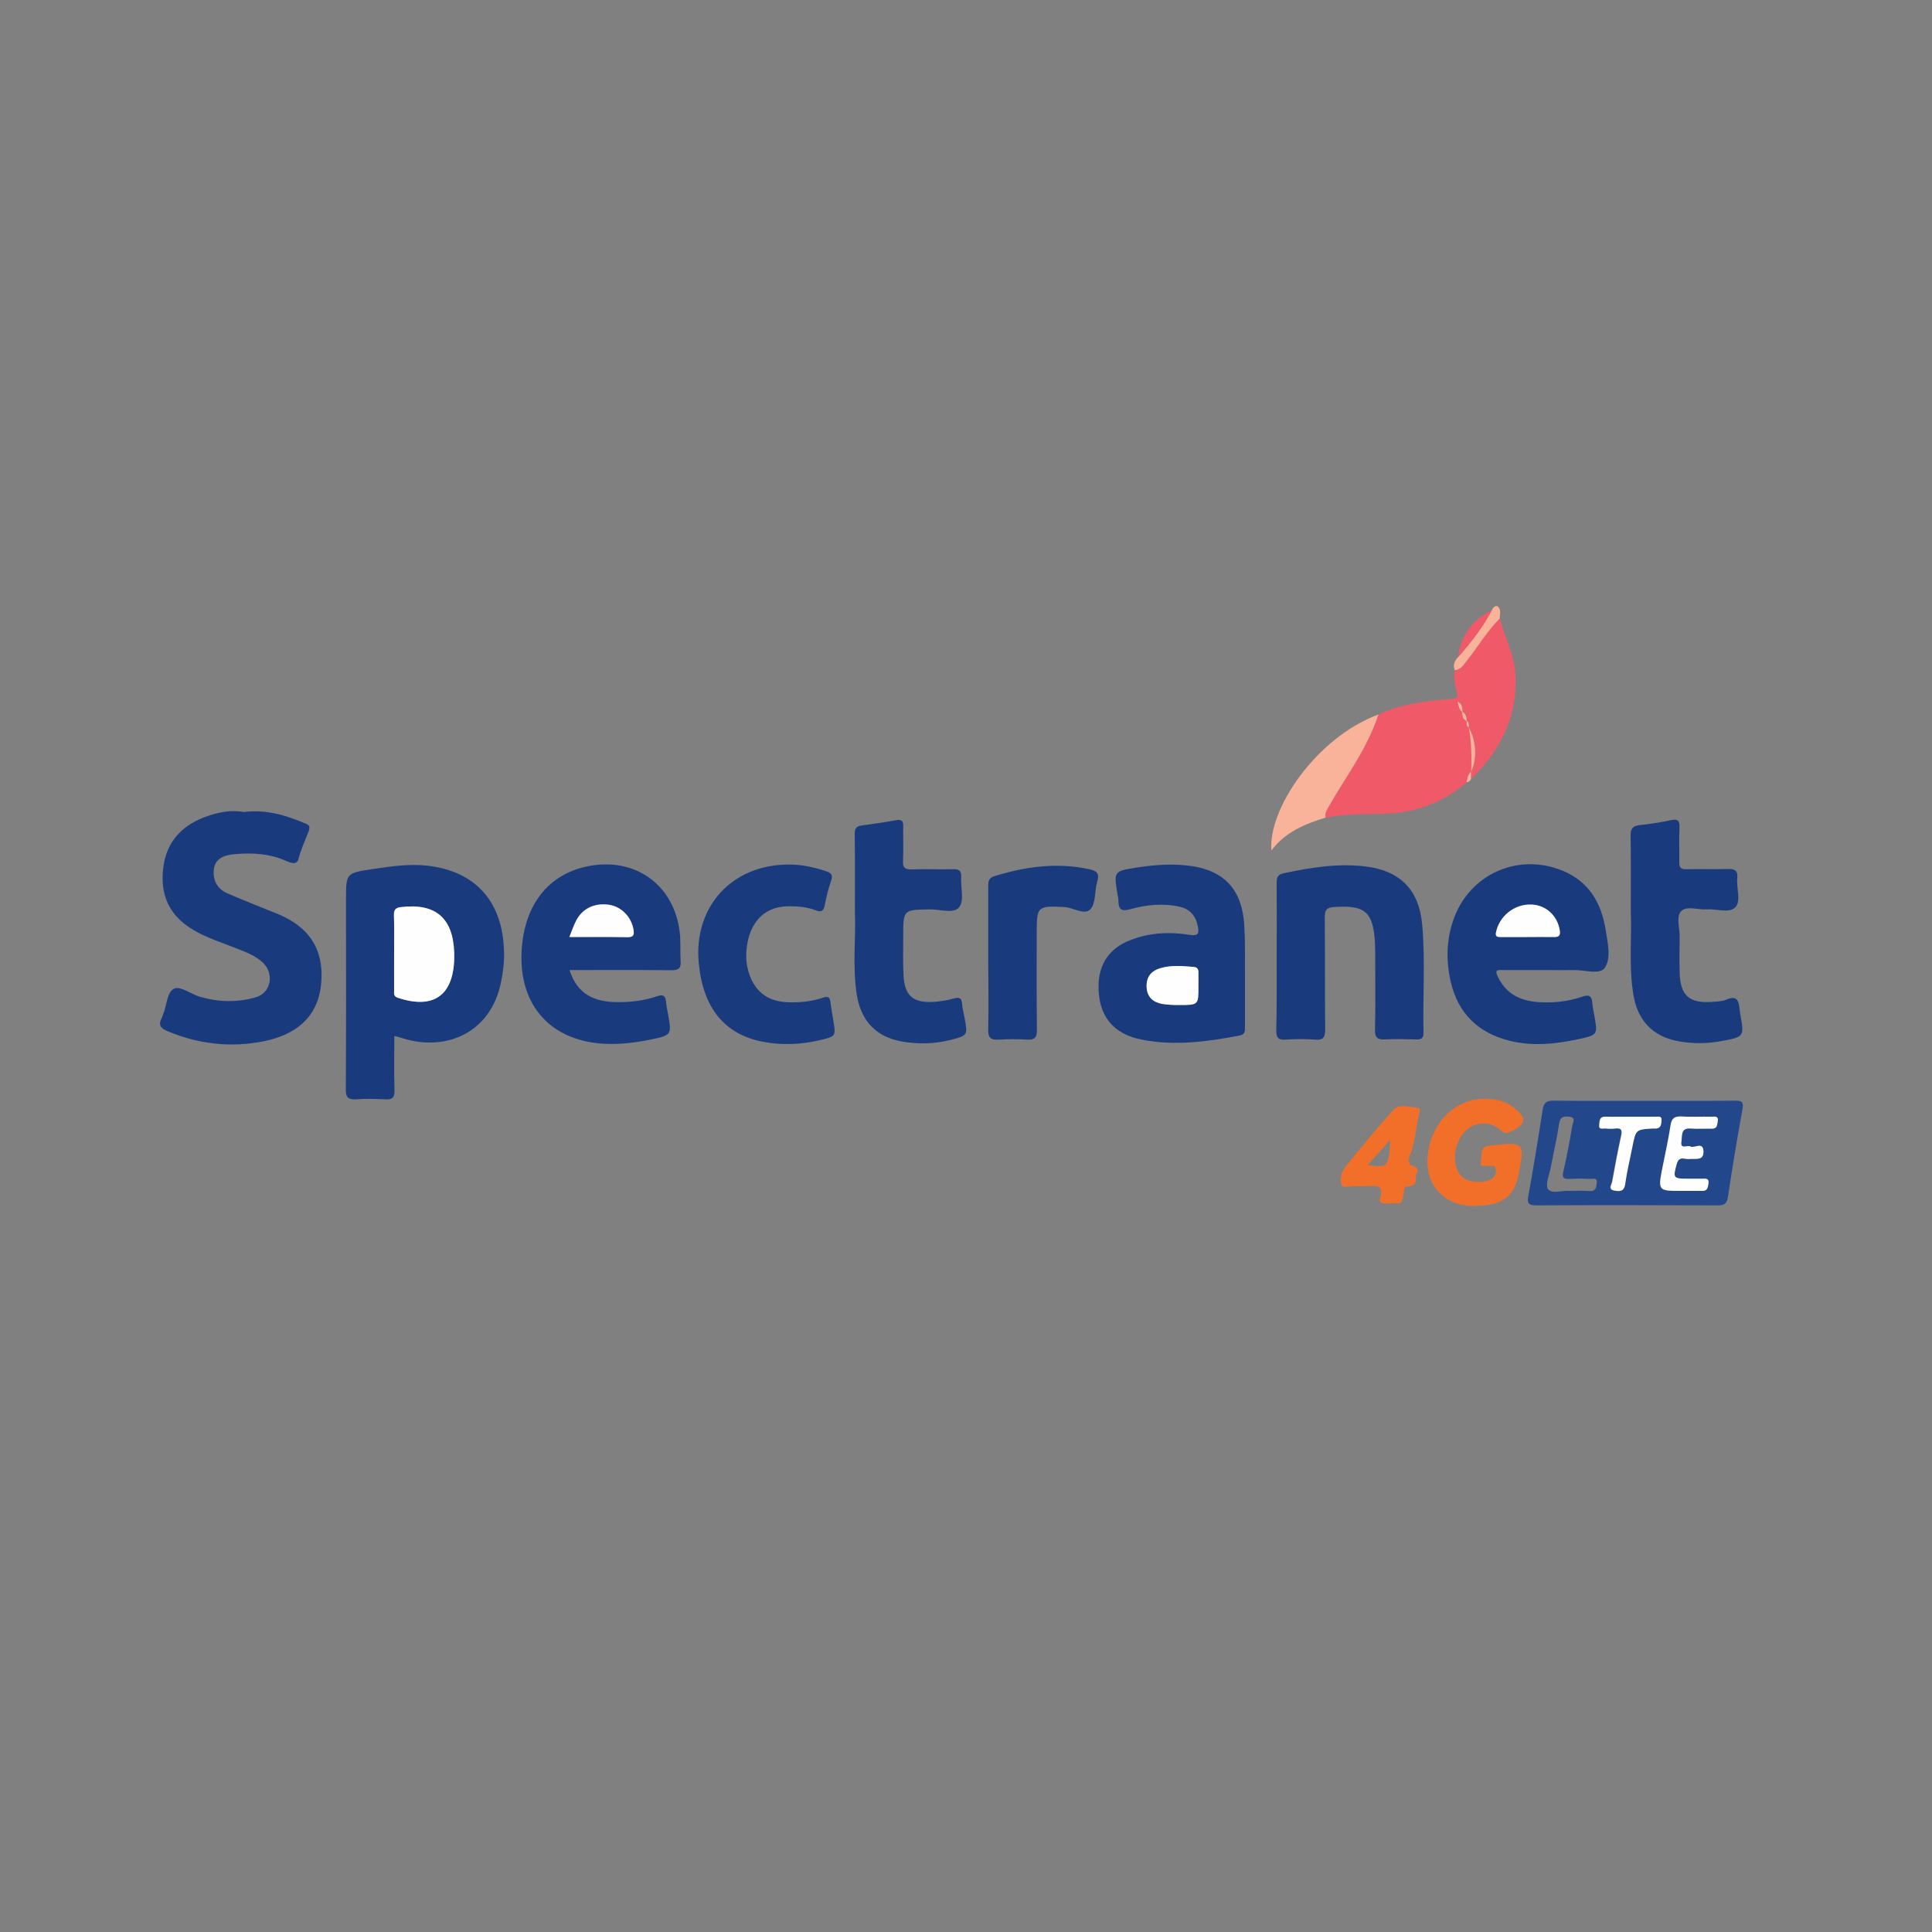 <?xml version="1.0" encoding="utf-8"?>
<!-- Generator: Adobe Illustrator 21.0.2, SVG Export Plug-In . SVG Version: 6.00 Build 0)  -->
<svg version="1.1" id="Layer_1" xmlns="http://www.w3.org/2000/svg" xmlns:xlink="http://www.w3.org/1999/xlink" x="0px" y="0px"
	 viewBox="0 0 1000 1000" style="enable-background:new 0 0 1000 1000;" xml:space="preserve">
<rect x="0" y="0" width="1000" height="1000" fill="#808080" stroke="none"/>
<style type="text/css">
	.st0{display:none;fill:#FEFEFE;}
	.st1{fill:#193B7E;}
	.st2{fill:#F05968;}
	.st3{fill:#23478B;}
	.st4{fill:#F26F2A;}
	.st5{fill:#F8B39A;}
	.st6{fill:#FEFEFE;}
</style>
<title>Nigeria-Logo</title>
<g>
	<path class="st0" d="M38.8,772.3c0-190,0-380.1-0.1-570.1c0-3.9,0.8-4.7,4.7-4.7c303.2,0.1,606.5,0.1,909.7,0
		c3.9,0,4.7,0.7,4.7,4.7c-0.1,190-0.1,380.1-0.1,570.1C651.3,772.3,345.1,772.3,38.8,772.3z M754.6,340.3c-1.6,1.9-2.6,4-1.5,6.6
		c-0.9,3.6-0.2,7.4,0.8,10.7c1.2,3.8-0.2,4-3.2,4.3c-12.8,1-25.4,2.5-37.2,8c-32.5,12-57.2,49.4-55.5,70.5c7.2-9.6,17.3-13.8,28-17
		c9.8-2,19.7-1.9,29.7-2.1c16.4-0.3,31-5.5,43.5-16.3c1.2,0,1.9-0.7,2.3-1.7c15-14.4,23.7-31.6,23-52.8c-0.4-10.6-5.5-20.1-8.2-30.2
		c0-2.2,1-4.7-0.9-6.3c-0.9-0.8-2.4,0.5-3,1.8C762.1,320.8,756.1,329,754.6,340.3z M204.1,536.2c1.9,0.5,3.2,0.8,4.4,1.2
		c22.6,7.1,45.8-2.8,51-29.4c0.9-4.9,1.6-9.8,1.5-14.8c-0.4-26.1-14.4-42.1-39.4-45.1c-9.6-1.1-19.1,0.3-28.5,1.7
		c-14,2.1-14,2.1-13.9,15.7c0,1.7,0,3.4,0,5.2c0,31,0.1,61.9-0.1,92.9c0,4.3,1.1,5.7,5.4,5.4c4.9-0.4,9.9-0.3,14.9,0
		c3.6,0.2,5-0.7,4.9-4.7C203.8,555.1,204.1,545.9,204.1,536.2z M126.1,420.3c-6.9-1.3-13.8,0.3-20.6,2.9
		c-11.3,4.4-18.7,12.3-20.7,24.1c-2.2,13,1,24.4,12.7,32.5c7,4.8,14.9,7.2,22.6,10.3c5.6,2.2,11.5,3.9,16,8.3
		c5.9,5.7,4.2,15.6-3.7,17.9c-9.6,2.7-19.4,2.5-29-0.3c-4.6-1.3-10-5.5-13.2-4.2c-3.8,1.6-3.8,8.6-5.7,13.1
		c-0.3,0.7-0.4,1.5-0.8,2.1c-2,3.5-0.6,5.3,2.9,6.8c16.2,6.8,32.9,8.7,50.2,5.2c15.9-3.2,27.4-11.7,29.3-28.6
		c1.8-15.6-3.2-29.6-23-37.5c-8.5-3.4-17-6.8-25.4-10.4c-4.8-2.1-7.3-6.1-7.1-11.3c0.2-6.8,5.4-8.5,10.9-9
		c9.2-0.8,18.3-0.4,26.8,3.6c2.4,1.1,5.4,2,6.2-1.1c1.2-4.9,3.3-9.4,5.1-13.9c1.5-3.7-0.4-4-2.6-4.9
		C147.3,421.7,137.3,418.9,126.1,420.3z M294.8,502.1c2.4,0,4.5,0,6.6,0c15.3,0,30.6-0.1,45.8,0.1c3.5,0,5.3-0.6,5-4.6
		c-0.4-5.1,0.1-10.4-0.5-15.4c-3.1-24.4-23.1-38.6-47.2-33.9c-20.7,4-33.3,20-34.6,43.8c-1.6,28.5,15.3,47.1,43.8,48.2
		c7.7,0.3,15.3-0.7,22.8-2.2c11.1-2.3,11.1-2.3,9.1-13.6c-0.4-2.1-0.8-4.1-1-6.2c-0.3-3-1.5-3.7-4.4-2.7c-6.7,2.3-13.7,3.2-20.9,3.1
		C308,518.5,298.8,514.9,294.8,502.1z M802.7,502.1c3.8,0,7.6,0.2,11.5,0c5.7-0.3,13.8,2.6,16.4-1.1c3.4-5,1.5-12.9,0.5-19.6
		c-2.2-13.8-8.5-24.9-22-30.6c-23.1-9.8-48.5,1.5-56.8,25.2c-3.7,10.5-3.9,21.3-1.4,32.2c3.8,16.3,14.1,26.2,30.1,30.4
		c12.1,3.1,24.3,1.8,36.3-0.8c9.8-2.1,9.7-2.3,7.9-12.3c-0.4-2.1-0.8-4.1-1-6.2c-0.3-3.5-1.3-4.8-5.3-3.4
		c-7.3,2.5-14.9,3.4-22.6,2.8c-9.1-0.6-16.4-3.8-20.8-12.7c-2.2-4.4-0.2-3.9,2.6-3.9C786.2,502.1,794.5,502.1,802.7,502.1z
		 M644.4,505.7C644.4,505.7,644.3,505.7,644.4,505.7c0-8.4,0.2-16.8-0.1-25.2c-0.7-20.6-11-31.2-31.5-32.7c-8.1-0.6-16,0-24,1.2
		c-12.3,1.9-12.3,2-10.1,14.3c0.2,0.9,0.4,1.9,0.4,2.8c0,4.3,1.2,5.9,6.1,4.5c8.3-2.3,16.9-3.3,25.5-1.3c5.5,1.2,8.4,4.9,9.5,10.2
		c0.7,3.3,0.4,5.1-4.2,4.4c-10.5-1.6-21-1.2-31,2.8c-10.5,4.2-16,12.3-16.2,23.3c-0.3,15.6,7.3,25.3,22.8,28.2
		c16.8,3.2,33.5,1.1,50.1-2.2c3-0.6,2.9-2.4,2.9-4.5C644.4,522.9,644.4,514.3,644.4,505.7z M660.8,495c0,12.8,0.1,25.6-0.1,38.4
		c-0.1,3.5,0.9,4.8,4.5,4.6c5.1-0.3,10.3-0.4,15.5,0c4.5,0.4,5.3-1.4,5.3-5.5c-0.2-19.3,0-38.6-0.2-57.9c0-3.5,0.7-4.9,4.6-5.2
		c16.3-1.2,20.6,2.4,21.4,18.8c0.1,2.1,0.1,4.2,0.1,6.3c0,12.8,0.2,25.6-0.1,38.4c-0.1,4.1,1.2,5.3,5.2,5c5.3-0.3,10.7-0.2,16,0
		c2.5,0.1,3.9-0.4,3.9-3.4c-0.4-18.7,0.9-37.5-0.7-56.2c-1.6-17.8-11.4-27.7-29.1-29.9c-14.4-1.8-28.5,0.4-42.6,3.5
		c-3.3,0.7-3.6,2.4-3.6,5.2C660.9,469.8,660.8,482.4,660.8,495z M851.6,569.8c-15.9,0-31.7,0.1-47.6-0.1c-3.5,0-5,0.8-5.6,4.5
		c-2.3,14.9-4.7,29.8-7.4,44.6c-0.7,4.1,0.1,5.1,4.3,5.1c31.1-0.2,62.3-0.1,93.4,0c3.5,0,5-0.9,5.6-4.5c2.3-15.1,4.7-30.2,7.5-45.2
		c0.7-3.9-0.4-4.5-3.9-4.5C882.6,569.9,867.1,569.8,851.6,569.8z M844.1,472c0.6,12.3-1.1,27.3,1,42.1c2,14.1,10.2,22.7,23.8,25
		c7.2,1.2,14.5,1.2,21.7-0.1c12.1-2.3,12.1-2.4,9.9-14.3c-0.1-0.8-0.3-1.5-0.3-2.3c-0.3-4.3-1.3-7.4-6.8-4.9c-2.4,1-5.2,1.1-7.9,1.2
		c-11.3,0.7-15.8-3.4-16.3-14.8c-0.2-6.3-0.2-12.6,0-18.9c0.1-4.5-2-10.4,0.8-13.3c2.8-2.9,8.7-0.6,13.2-0.9
		c5.1-0.4,11.8,2.2,14.8-1.1c3-3.2,0.4-9.8,1-14.9c0.5-4.3-1.4-5.1-5.2-4.9c-7.1,0.3-14.1,0-21.2,0.1c-2.8,0.1-3.6-0.9-3.6-3.6
		c0.2-5.9-0.1-11.9,0.1-17.8c0.2-3.5-0.5-4.8-4.4-4c-5.4,1.2-10.9,2-16.4,2.6c-3.6,0.4-4.5,2-4.5,5.6
		C844.2,444.9,844.1,457.2,844.1,472z M442.5,472.4c0.7,12.5-1.3,27.6,1.1,42.6c2.2,13.5,10.1,21.7,23.4,24
		c8.1,1.4,16.4,1.3,24.5-0.7c9.6-2.4,9.6-2.4,7.8-11.8c-0.4-2.2-1-4.5-1.2-6.8c-0.2-2.9-1.1-3.9-4.3-3c-3.6,1-7.5,1.6-11.3,1.8
		c-9.8,0.4-14.1-3.4-14.7-13.3c-0.4-6.8-0.2-13.7-0.2-20.6c-0.1-13.9,0-13.8,13.8-14c5.2-0.1,12.4,2.5,15.2-1.2
		c2.6-3.4,0.6-10.2,1-15.5c0.2-3.4-1.1-4.2-4.3-4.1c-7.1,0.2-14.1-0.1-21.2,0.1c-3.5,0.1-4.7-0.8-4.6-4.4c0.3-5.9,0-11.8,0.1-17.8
		c0.1-2.7-0.7-3.8-3.6-3.3c-6,1.1-12,2-18.1,2.8c-3,0.4-3.4,2-3.4,4.7C442.5,444.6,442.5,457.2,442.5,472.4z M408.4,447.5
		c-29.8-0.1-49.6,22.1-46.8,51c2.2,22.9,13.3,36.6,33,40.5c9.9,2,19.8,1.6,29.6-0.8c8.4-2,8.4-2,7-10.3c-0.5-3.2-1.1-6.4-1.5-9.6
		c-0.3-2.5-1.3-3-3.8-2.1c-5.5,1.9-11.2,2.5-16.9,2.4c-9.1-0.1-16.2-3.2-20.3-12.1c-2.5-5.5-2.9-11.2-2.2-16.9
		c1.4-10.8,7.7-20.4,21.1-20.7c5-0.1,10,0.3,14.6,2.1c2.9,1.1,4.1,0.3,4.6-2.7c0.9-4.3,1.9-8.6,3.3-12.7c1-3-0.1-4-2.7-4.9
		C420.9,448.8,414.2,447.4,408.4,447.5z M511.5,495.8c0,12.2,0.3,24.5-0.1,36.7c-0.2,4.8,1.5,5.8,5.8,5.5c4.8-0.3,9.6-0.3,14.3,0
		c4,0.3,5.2-1,5.1-5.1c-0.2-16.8-0.1-33.6-0.1-50.4c0-13.5,0.4-13.8,14.4-13.1c4.6,0.2,10.4,4.4,13.4,1.1c2.9-3.2,2.1-9.4,3.5-14.2
		c1.3-4.2,0-5.6-4.1-6.5c-16.8-3.6-33-1.4-49.1,3.6c-2.8,0.9-3.2,2.6-3.2,5.1C511.6,471,511.5,483.4,511.5,495.8z M762.9,624.2
		c14.3-0.1,20.6-4.4,22.8-15.8c3.4-17.5,3.4-17.5-14.9-15.5c-0.2,0-0.4,0-0.6,0c-4.9,1.1-3.2,5.5-3.9,8.4c-0.8,3.2,2.5,1.7,4,2.1
		c1.3,0.4,3.4-0.8,3.7,1.4c0.3,2.1-0.1,4.1-2.3,5.4c-3.7,2.2-11.3,1.9-14.7-0.8c-5.5-4.3-5.4-15.9,0.1-22.7
		c5.2-6.3,13.6-7.2,19.6-1.7c1.8,1.6,2.9,1.6,4.9,0.7c8.5-4.1,8.8-7.4,0.9-13.1c-2.5-1.8-5.3-2.9-8.4-3.5
		c-17.4-3.1-32.6,8.8-35.2,27.7C736.9,612.6,747.1,624.3,762.9,624.2z M704.3,614c0.6,0,1.1,0,1.7,0c4.4,0.3,11.3-2.5,8.3,6.8
		c-0.1,0.4,0.1,1.4,0.4,1.5c2.9,1.2,6,0.4,9,0.5c2.5,0.1,2-2.2,2.7-3.6c0.8-1.8-0.6-5.1,3-5.2c4.9-0.2,2.8-4.6,4-7
		c1.2-2.3-0.3-3-2.5-3.7c-2-0.7-1.9-3.3-1.2-4.9c2.9-6.9,3-14.5,4.9-21.6c0.3-1.2,1.1-3.3-0.6-3.4c-4.4-0.2-9.5-2.5-13,1.4
		c-8.5,9.5-16.6,19.4-24.7,29.3c-2,2.5-2.8,6.4-1.8,9.2c0.6,1.8,4.5,0.5,7,0.7C702.4,614.1,703.4,614,704.3,614z"/>
	<path class="st1" d="M204.1,536.2c0,9.7-0.2,18.9,0.1,28.1c0.1,4-1.3,4.9-4.9,4.7c-5-0.2-10-0.4-14.9,0c-4.3,0.3-5.5-1.1-5.4-5.4
		c0.2-31,0.1-61.9,0.1-92.9c0-1.7,0-3.4,0-5.2c0-13.6,0-13.6,13.9-15.7c9.5-1.4,19-2.8,28.5-1.7c25,3,39,18.9,39.4,45.1
		c0.1,5-0.5,9.9-1.5,14.8c-5.1,26.5-28.4,36.5-51,29.4C207.2,537,205.9,536.7,204.1,536.2z M204,492.6c0,6.7-0.1,13.4,0,20.1
		c0,1.5-0.5,3,2.1,3.8c18.1,5.9,28.4-1.1,29-20c0-1.1,0-2.3,0-3.4c-0.6-17.9-9.7-25.7-27.4-23.6c-2.9,0.3-3.9,1.3-3.8,4.2
		C204.2,480,204,486.3,204,492.6z"/>
	<path class="st1" d="M126.1,420.3c11.2-1.4,21.1,1.4,30.9,5.5c2.2,0.9,4.1,1.2,2.6,4.9c-1.8,4.6-3.9,9.1-5.1,13.9
		c-0.8,3.1-3.8,2.2-6.2,1.1c-8.6-3.9-17.6-4.4-26.8-3.6c-5.5,0.5-10.7,2.2-10.9,9c-0.2,5.2,2.3,9.2,7.1,11.3
		c8.4,3.6,16.9,7,25.4,10.4c19.8,7.9,24.8,21.9,23,37.5c-2,16.8-13.5,25.3-29.3,28.6c-17.3,3.5-33.9,1.6-50.2-5.2
		c-3.5-1.5-4.8-3.2-2.9-6.8c0.4-0.7,0.5-1.4,0.8-2.1c1.9-4.5,1.9-11.5,5.7-13.1c3.2-1.4,8.6,2.8,13.2,4.2c9.6,2.8,19.4,3.1,29,0.3
		c7.9-2.3,9.7-12.2,3.7-17.9c-4.5-4.3-10.4-6-16-8.3c-7.7-3-15.6-5.5-22.6-10.3c-11.7-8-14.9-19.5-12.7-32.5
		c2-11.8,9.4-19.7,20.7-24.1C112.4,420.5,119.2,419,126.1,420.3z"/>
	<path class="st1" d="M294.8,502.1c4,12.8,13.2,16.5,24.6,16.6c7.1,0.1,14.1-0.8,20.9-3.1c3-1,4.1-0.2,4.4,2.7
		c0.2,2.1,0.6,4.2,1,6.2c2,11.2,2.1,11.3-9.1,13.6c-7.5,1.5-15.1,2.5-22.8,2.2c-28.5-1.1-45.4-19.7-43.8-48.2
		c1.3-23.8,13.9-39.8,34.6-43.8c24.1-4.7,44.1,9.5,47.2,33.9c0.6,5.1,0.2,10.3,0.5,15.4c0.3,4-1.6,4.6-5,4.6
		c-15.3-0.2-30.6-0.1-45.8-0.1C299.3,502.1,297.2,502.1,294.8,502.1z M294.7,485c10.4,0,20.3-0.1,30.2,0c3.1,0,3.4-1.3,3-3.9
		c-1.1-6.4-6-11.7-12.3-12.8c-7.8-1.3-14.5,1.9-17.6,8.6C296.8,479.3,296,481.8,294.7,485z"/>
	<path class="st1" d="M802.7,502.1c-8.2,0-16.4,0-24.6,0c-2.8,0-4.9-0.5-2.6,3.9c4.5,8.9,11.8,12,20.8,12.7
		c7.7,0.5,15.3-0.3,22.6-2.8c4-1.4,5-0.1,5.3,3.4c0.2,2.1,0.6,4.2,1,6.2c1.8,10,1.8,10.2-7.9,12.3c-12,2.6-24.2,3.9-36.3,0.8
		c-16-4.1-26.3-14.1-30.1-30.4c-2.5-10.9-2.3-21.6,1.4-32.2c8.3-23.7,33.7-34.9,56.8-25.2c13.5,5.7,19.8,16.7,22,30.6
		c1,6.6,3,14.5-0.5,19.6c-2.6,3.7-10.7,0.9-16.4,1.1C810.3,502.2,806.5,502.1,802.7,502.1z M790.4,485c4.6,0,9.2-0.1,13.7,0
		c2.9,0.1,3.6-1,3.1-3.7c-1.2-7.4-7-12.7-14.5-13.1c-8.9-0.4-16.9,6-18.5,14.7c-0.4,2,0.9,2.1,2.4,2.1
		C781.2,485,785.8,485,790.4,485z"/>
	<path class="st1" d="M644.4,505.7c0,8.6,0,17.2,0,25.8c0,2.2,0.1,4-2.9,4.5c-16.6,3.2-33.3,5.4-50.1,2.2
		c-15.5-2.9-23-12.6-22.8-28.2c0.2-11.1,5.7-19.2,16.2-23.3c10-4,20.6-4.5,31-2.8c4.6,0.7,4.9-1,4.2-4.4c-1-5.3-4-9-9.5-10.2
		c-8.6-1.9-17.2-1-25.5,1.3c-4.9,1.4-6.1-0.2-6.1-4.5c0-0.9-0.2-1.9-0.4-2.8c-2.1-12.3-2.2-12.4,10.1-14.3c7.9-1.2,15.9-1.9,24-1.2
		c20.5,1.6,30.8,12.1,31.5,32.7C644.6,488.9,644.3,497.3,644.4,505.7C644.3,505.7,644.4,505.7,644.4,505.7z M620.3,510.6
		c0-2.3,0-4.6,0-6.9c0-1.7-0.3-3-2.3-3.2c-5.9-0.5-11.8-1.1-17.6,0.7c-4.8,1.5-7.2,4.8-6.9,9.9c0.3,5,3.3,7.6,7.9,8.5
		c3,0.6,6.1,0.6,9.1,0.6C620.4,520.2,620.4,520.1,620.3,510.6z"/>
	<path class="st1" d="M660.8,495c0-12.6,0.1-25.2,0-37.8c0-2.8,0.3-4.5,3.6-5.2c14.1-3,28.2-5.3,42.6-3.5
		c17.7,2.2,27.5,12.1,29.1,29.9c1.7,18.7,0.3,37.4,0.7,56.2c0.1,3-1.4,3.5-3.9,3.4c-5.3-0.1-10.7-0.3-16,0c-3.9,0.2-5.3-0.9-5.2-5
		c0.3-12.8,0.1-25.6,0.1-38.4c0-2.1,0-4.2-0.1-6.3c-0.9-16.4-5.1-20-21.4-18.8c-3.8,0.3-4.6,1.7-4.6,5.2c0.2,19.3,0,38.6,0.2,57.9
		c0,4.1-0.7,5.9-5.3,5.5c-5.1-0.4-10.3-0.3-15.5,0c-3.6,0.2-4.5-1.1-4.5-4.6C660.9,520.6,660.8,507.8,660.8,495z"/>
	<path class="st2" d="M713.5,369.8c11.8-5.5,24.5-7,37.2-8c3-0.2,4.4-0.4,3.2-4.3c-1-3.3-1.7-7.1-0.8-10.7c3-0.3,4.4-2.6,6.1-4.7
		c5.8-7.3,10.4-15.4,17.1-22c2.7,10.1,7.8,19.6,8.2,30.2c0.7,21.2-8.1,38.4-23,52.8c0-1.3,0-2.5,0-3.8c3.3-7.8,2.5-15.5-1.1-22.9
		c-0.1-1.2,0.1-2.6-1.1-3.5c-0.1-1.9-0.5-3.6-2.2-4.7c-0.2-1.8,0-3.8-2.5-5.2c0.5,2.4,0.9,4.1,2.3,5.4c0.1,1.9,0.3,3.7,2.3,4.6
		c0,1.3-0.3,2.7,1.2,3.4c1.3,7.6,1.4,15.3,1.2,23c-1.7,1.4-2.1,3.4-2.4,5.5c-12.5,10.8-27.1,16-43.5,16.3
		c-9.9,0.2-19.9,0.1-29.7,2.1c-0.5-2.5,0.9-4.4,2-6.3c3.4-5.7,6.8-11.3,10.3-16.9C704.3,390.5,709.8,380.6,713.5,369.8z"/>
	<path class="st3" d="M851.6,569.8c15.5,0,30.9,0.1,46.4-0.1c3.5,0,4.6,0.5,3.9,4.5c-2.8,15-5.2,30.1-7.5,45.2
		c-0.5,3.6-2,4.6-5.6,4.5c-31.1-0.1-62.3-0.2-93.4,0c-4.2,0-5.1-1-4.3-5.1c2.7-14.8,5.1-29.7,7.4-44.6c0.6-3.6,2.1-4.5,5.6-4.5
		C819.9,569.9,835.8,569.8,851.6,569.8z M870.7,616.4c3.2,0,6.5,0,9.7,0c0.2,0,0.4,0,0.6,0c2.7,0.1,2.9-1.8,3.2-3.8
		c0.5-2.9-1.7-2.4-3.3-2.5c-2.5-0.1-5,0-7.5,0c-7.6,0-7.7-0.4-5.6-7.7c1.2-4.3,4.2-2.2,6.5-2.5c3.2-0.4,7.7,1.2,7.3-4.3
		c-0.4-4.8-4.6-1.1-6.8-2.2c-1.6-0.8-5.3,1.8-4.6-2.6c0.5-2.8-0.6-7,4.8-6.7c3.6,0.3,7.3,0,10.9,0.1c2.8,0.1,2.8-1.9,3.1-3.8
		c0.5-3-1.7-2.4-3.3-2.4c-5.2-0.1-10.3,0.2-15.5-0.1c-3.6-0.2-5.1,1-5.6,4.6c-1.1,7.2-2.6,14.3-4.1,21.4
		C858.1,616.5,858,616.5,870.7,616.4z M844.6,578c-4.6,0-9.2,0.1-13.8,0c-3.2-0.1-3,2.4-3.2,4.3c-0.3,2.7,1.9,1.7,3.2,1.8
		c1.7,0.2,3.5,0.2,5.1,0c3.5-0.4,3.7,1.1,3,4c-1.7,7.8-3.2,15.7-4.6,23.6c-0.3,1.5-2.2,3.9,1,4.5c2.6,0.5,5.2,0.8,5.7-3.3
		c0.9-6.4,2.4-12.7,3.7-19.1c1.8-9.2,1.8-9.2,10.8-9.7c0.8,0,1.6,0.1,2.3-0.1c2-0.7,1.9-2.7,2-4.3c0.2-2.1-1.6-1.7-2.8-1.7
		C853,578,848.8,578,844.6,578z M812.2,616.4c3.9,0,7.2-0.2,10.4,0.1c3.4,0.3,3.7-2,3.9-4.3c0.3-3-2.3-1.9-3.7-2
		c-3.4-0.2-6.9-0.2-10.3,0c-3,0.1-4.1-0.4-3.3-3.9c1.8-7.8,3.3-15.7,4.6-23.6c0.3-1.6,2.2-4.4-1.7-4.7c-2.8-0.3-4.6,0.1-5.1,3.6
		c-1.1,7.5-2.9,15-4.3,22.5c-0.7,3.9-3.1,9.1-1.4,11.4C803.3,618.2,808.9,616,812.2,616.4z"/>
	<path class="st1" d="M844.1,472c0-14.8,0.1-27.1-0.1-39.3c-0.1-3.5,0.9-5.2,4.5-5.6c5.5-0.6,11-1.4,16.4-2.6c3.8-0.8,4.5,0.5,4.4,4
		c-0.3,5.9,0,11.9-0.1,17.8c-0.1,2.7,0.8,3.7,3.6,3.6c7.1-0.2,14.2,0.1,21.2-0.1c3.8-0.2,5.7,0.7,5.2,4.9c-0.5,5.1,2.1,11.7-1,14.9
		c-3.1,3.3-9.8,0.7-14.8,1.1c-4.5,0.3-10.4-2-13.2,0.9c-2.8,2.9-0.7,8.7-0.8,13.3c-0.1,6.3-0.2,12.6,0,18.9
		c0.4,11.4,4.9,15.5,16.3,14.8c2.7-0.2,5.5-0.2,7.9-1.2c5.5-2.4,6.4,0.7,6.8,4.9c0.1,0.8,0.2,1.5,0.3,2.3c2.2,12,2.2,12.1-9.9,14.3
		c-7.2,1.3-14.5,1.4-21.7,0.1c-13.6-2.3-21.8-10.9-23.8-25C843,499.3,844.7,484.3,844.1,472z"/>
	<path class="st1" d="M442.5,472.4c0-15.2,0.1-27.8-0.1-40.4c0-2.6,0.4-4.3,3.4-4.7c6.1-0.8,12.1-1.7,18.1-2.8
		c2.9-0.5,3.7,0.5,3.6,3.3c-0.1,5.9,0.2,11.9-0.1,17.8c-0.2,3.6,1.1,4.5,4.6,4.4c7.1-0.3,14.1,0.1,21.2-0.1c3.2-0.1,4.5,0.7,4.3,4.1
		c-0.3,5.3,1.7,12.1-1,15.5c-2.8,3.7-10,1.1-15.2,1.2c-13.8,0.2-13.8,0.1-13.8,14c0,6.9-0.2,13.8,0.2,20.6
		c0.6,10,4.9,13.7,14.7,13.3c3.8-0.2,7.6-0.7,11.3-1.8c3.2-0.9,4.1,0,4.3,3c0.2,2.3,0.8,4.5,1.2,6.8c1.8,9.4,1.8,9.4-7.8,11.8
		c-8.1,2-16.3,2.1-24.5,0.7c-13.2-2.3-21.2-10.5-23.4-24C441.1,500,443.1,484.9,442.5,472.4z"/>
	<path class="st1" d="M408.4,447.5c5.8-0.1,12.5,1.2,19.1,3.4c2.6,0.9,3.8,1.8,2.7,4.9c-1.4,4.1-2.5,8.4-3.3,12.7
		c-0.6,3-1.7,3.8-4.6,2.7c-4.7-1.8-9.6-2.2-14.6-2.1c-13.4,0.2-19.7,9.9-21.1,20.7c-0.8,5.6-0.3,11.3,2.2,16.9
		c4.1,8.9,11.2,12,20.3,12.1c5.8,0.1,11.5-0.6,16.9-2.4c2.5-0.8,3.5-0.4,3.8,2.1c0.4,3.2,1,6.4,1.5,9.6c1.4,8.3,1.4,8.3-7,10.3
		c-9.8,2.3-19.7,2.7-29.6,0.8c-19.8-3.9-30.8-17.6-33-40.5C358.8,469.6,378.6,447.4,408.4,447.5z"/>
	<path class="st1" d="M511.5,495.8c0-12.4,0-24.8,0-37.2c0-2.5,0.3-4.2,3.2-5.1c16.1-5,32.4-7.2,49.1-3.6c4.1,0.9,5.4,2.3,4.1,6.5
		c-1.4,4.7-0.6,11-3.5,14.2c-3,3.3-8.7-0.8-13.4-1.1c-14-0.7-14.4-0.4-14.4,13.1c0,16.8-0.1,33.6,0.1,50.4c0.1,4.1-1.2,5.3-5.1,5.1
		c-4.8-0.3-9.6-0.3-14.3,0c-4.3,0.3-6-0.7-5.8-5.5C511.8,520.2,511.5,508,511.5,495.8z"/>
	<path class="st4" d="M762.9,624.2c-15.9,0.1-26-11.6-23.8-27.3c2.6-18.9,17.8-30.9,35.2-27.7c3.1,0.6,5.9,1.7,8.4,3.5
		c7.9,5.7,7.6,9-0.9,13.1c-2,1-3.1,0.9-4.9-0.7c-6-5.5-14.5-4.6-19.6,1.7c-5.6,6.8-5.6,18.4-0.1,22.7c3.4,2.7,11,3,14.7,0.8
		c2.2-1.3,2.6-3.3,2.3-5.4c-0.3-2.3-2.4-1.1-3.7-1.4c-1.5-0.4-4.8,1.1-4-2.1c0.7-2.9-1-7.4,3.9-8.4c0.2,0,0.4,0,0.6,0
		c18.3-2,18.3-2,14.9,15.5C783.5,619.7,777.2,624.1,762.9,624.2z"/>
	<path class="st5" d="M713.5,369.8c-3.6,10.8-9.1,20.6-15.1,30.2c-3.5,5.6-7,11.2-10.3,16.9c-1.1,1.9-2.5,3.9-2,6.3
		c-10.7,3.3-20.8,7.4-28,17C656.2,419.2,680.9,381.9,713.5,369.8z"/>
	<path class="st4" d="M704.3,614c-1,0-1.9,0.1-2.9,0c-2.4-0.2-6.3,1.1-7-0.7c-1-2.8-0.2-6.7,1.8-9.2c8-9.9,16.2-19.8,24.7-29.3
		c3.5-3.9,8.6-1.6,13-1.4c1.7,0.1,0.9,2.2,0.6,3.4c-1.8,7.2-1.9,14.7-4.9,21.6c-0.7,1.6-0.8,4.3,1.2,4.9c2.2,0.7,3.7,1.4,2.5,3.7
		c-1.2,2.4,1,6.7-4,7c-3.6,0.2-2.2,3.4-3,5.2c-0.7,1.4-0.2,3.7-2.7,3.6c-3-0.1-6.1,0.7-9-0.5c-0.3-0.1-0.5-1.1-0.4-1.5
		c3-9.3-3.9-6.5-8.3-6.8C705.5,614,704.9,614,704.3,614z M707.9,603c10.5,1.6,10.9,1.1,11.7-13C715.7,594.3,712.1,598.3,707.9,603z"
		/>
	<path class="st5" d="M776.2,320.2c-6.6,6.6-11.3,14.7-17.1,22c-1.7,2.1-3,4.4-6.1,4.7c-1.1-2.6-0.2-4.6,1.5-6.6
		c6.7-7.6,13-15.6,17.7-24.6c0.6-1.3,2.1-2.6,3-1.8C777.2,315.5,776.3,318,776.2,320.2z"/>
	<path class="st2" d="M772.3,315.7c-4.8,9-11,17-17.7,24.6C756.1,329,762.1,320.8,772.3,315.7z"/>
	<path class="st5" d="M761.4,399.4c0,1.3,0,2.5,0,3.8c-0.4,1-1.2,1.6-2.3,1.7C759.4,402.9,759.8,400.9,761.4,399.4L761.4,399.4z"/>
	<path class="st6" d="M204,492.6c0-6.3,0.1-12.6-0.1-18.9c-0.1-3,1-3.9,3.8-4.2c17.7-2.1,26.8,5.6,27.4,23.6c0,1.1,0,2.3,0,3.4
		c-0.6,18.9-10.9,26-29,20c-2.6-0.8-2.1-2.3-2.1-3.8C204,506,204,499.3,204,492.6z"/>
	<path class="st6" d="M294.7,485c1.3-3.2,2.1-5.7,3.3-8c3.2-6.7,9.9-9.9,17.6-8.6c6.2,1.1,11.2,6.3,12.3,12.8c0.4,2.6,0.1,3.9-3,3.9
		C315,484.9,305.1,485,294.7,485z"/>
	<path class="st6" d="M790.4,485c-4.6,0-9.2,0-13.7,0c-1.4,0-2.7-0.1-2.4-2.1c1.6-8.7,9.6-15.1,18.5-14.7
		c7.4,0.3,13.2,5.7,14.5,13.1c0.5,2.8-0.2,3.8-3.1,3.7C799.5,484.9,794.9,485,790.4,485z"/>
	<path class="st6" d="M620.3,510.6c0,9.5,0,9.6-9.8,9.6c-3,0-6.1-0.1-9.1-0.6c-4.5-0.9-7.6-3.4-7.9-8.5c-0.3-5.1,2-8.4,6.9-9.9
		c5.8-1.8,11.7-1.2,17.6-0.7c2,0.2,2.4,1.5,2.3,3.2C620.3,506,620.3,508.3,620.3,510.6z"/>
	<path class="st5" d="M761.5,399.5c0.3-7.7,0.1-15.4-1.2-23l0,0C764,384,764.8,391.6,761.5,399.5
		C761.4,399.4,761.5,399.5,761.5,399.5z"/>
	<path class="st5" d="M756.8,368.5c-1.5-1.3-1.9-3-2.3-5.4c2.6,1.5,2.3,3.4,2.5,5.2L756.8,368.5z"/>
	<path class="st5" d="M757,368.4c1.7,1.1,2.1,2.8,2.2,4.7l-0.1,0.1c-2-0.9-2.2-2.7-2.3-4.6C756.8,368.5,757,368.4,757,368.4z"/>
	<path class="st5" d="M759.2,373c1.2,0.9,1,2.2,1.1,3.5c0,0,0,0,0,0C758.8,375.8,759.1,374.4,759.2,373
		C759.1,373.1,759.2,373,759.2,373z"/>
	<path class="st6" d="M870.7,616.4c-12.6,0-12.6,0-10.1-12.5c1.4-7.1,3-14.2,4.1-21.4c0.5-3.6,2.1-4.8,5.6-4.6
		c5.1,0.3,10.3,0,15.5,0.1c1.6,0,3.8-0.6,3.3,2.4c-0.3,1.9-0.3,3.9-3.1,3.8c-3.6-0.1-7.3,0.2-10.9-0.1c-5.4-0.4-4.3,3.9-4.8,6.7
		c-0.7,4.4,3,1.8,4.6,2.6c2.2,1.1,6.4-2.6,6.8,2.2c0.4,5.5-4.1,3.9-7.3,4.3c-2.2,0.3-5.3-1.9-6.5,2.5c-2,7.3-1.9,7.7,5.6,7.7
		c2.5,0,5,0,7.5,0c1.6,0,3.7-0.5,3.3,2.5c-0.3,1.9-0.5,3.9-3.2,3.8c-0.2,0-0.4,0-0.6,0C877.2,616.4,873.9,616.4,870.7,616.4z"/>
	<path class="st6" d="M844.6,578c4.2,0,8.4,0,12.6,0c1.2,0,3-0.4,2.8,1.7c-0.1,1.6,0,3.6-2,4.3c-0.7,0.2-1.5,0.1-2.3,0.1
		c-9,0.5-9,0.5-10.8,9.7c-1.3,6.4-2.8,12.7-3.7,19.1c-0.6,4.1-3.2,3.8-5.7,3.3c-3.2-0.6-1.3-3-1-4.5c1.4-7.9,2.9-15.8,4.6-23.6
		c0.6-2.9,0.4-4.4-3-4c-1.7,0.2-3.4,0.2-5.1,0c-1.3-0.1-3.5,0.8-3.2-1.8c0.2-1.9,0-4.4,3.2-4.3C835.4,578.1,840,578,844.6,578z"/>
	<path class="st0" d="M812.2,616.4c-3.3-0.4-8.9,1.8-10.8-0.9c-1.6-2.3,0.7-7.5,1.4-11.4c1.4-7.5,3.1-15,4.3-22.5
		c0.5-3.5,2.3-3.9,5.1-3.6c3.9,0.4,2,3.1,1.7,4.7c-1.4,7.9-2.8,15.8-4.6,23.6c-0.8,3.4,0.3,4,3.3,3.9c3.4-0.2,6.9-0.2,10.3,0
		c1.4,0.1,3.9-1.1,3.7,2c-0.2,2.3-0.5,4.6-3.9,4.3C819.4,616.2,816.1,616.4,812.2,616.4z"/>
	<path class="st0" d="M707.9,603c4.2-4.7,7.8-8.7,11.7-13C718.9,604.1,718.5,604.6,707.9,603z"/>
</g>
</svg>
